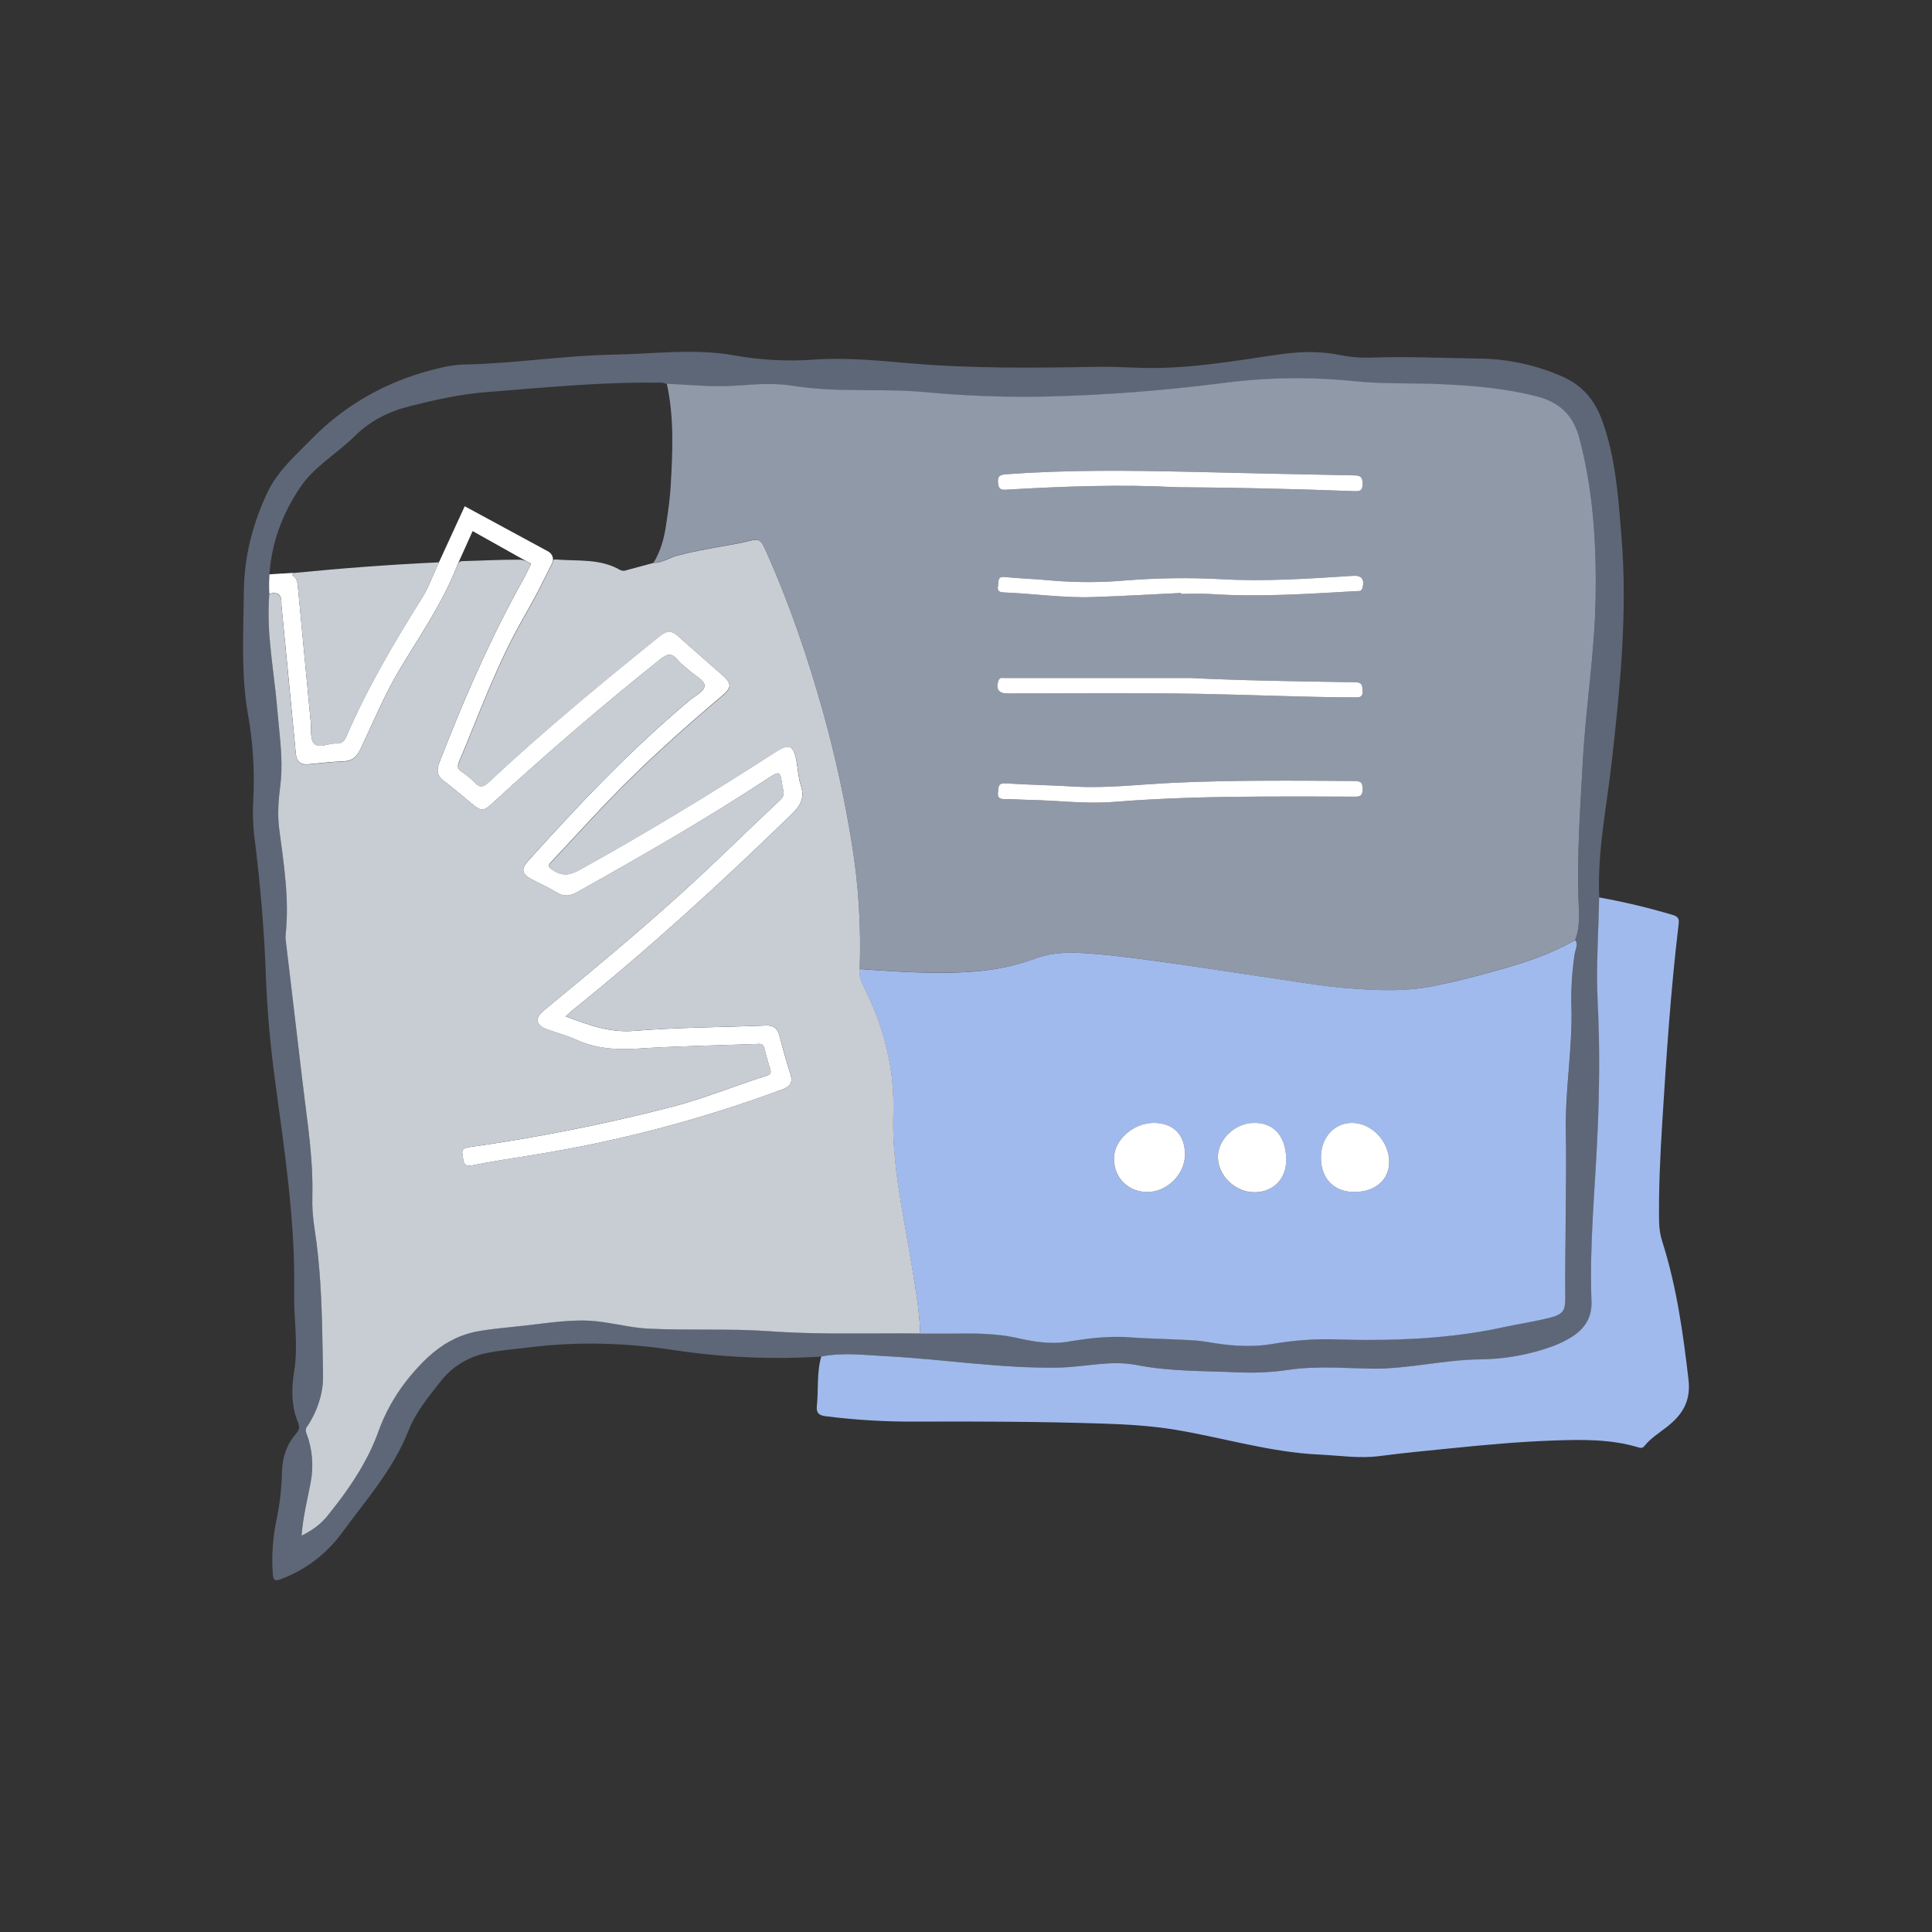 <svg width="280" height="280" viewBox="0 0 280 280" fill="none" xmlns="http://www.w3.org/2000/svg">
<rect x="0" y="0" width="280" height="280" fill="#333333" stroke="none"/>
<path d="M235 77.822C234.536 72.1 234.173 66.381 232.182 60.905C231.119 57.983 229.33 55.857 226.479 54.597C222.685 52.915 218.59 52.021 214.441 51.968C209.256 51.896 204.071 51.644 198.886 51.823C197.287 51.886 195.686 51.758 194.118 51.442C191.064 50.807 188.03 50.978 184.976 51.427C178.404 52.394 171.84 53.534 165.156 53.304C163.043 53.231 160.933 53.127 158.812 53.166C149.875 53.33 140.944 53.425 132.012 52.663C127.377 52.267 122.705 51.792 118.041 52.114C114.165 52.4 110.269 52.198 106.444 51.512C100.652 50.457 94.811 51.297 88.993 51.395C81.734 51.52 74.547 52.692 67.288 52.829C66.295 52.856 65.307 52.979 64.338 53.197C56.866 54.831 50.382 58.256 45.008 63.767C42.69 66.145 40.198 68.31 38.733 71.423C36.589 75.989 35.381 80.739 35.34 85.773C35.29 91.736 34.894 97.725 35.954 103.616C36.658 107.61 36.913 111.672 36.714 115.723C36.6 117.492 36.641 119.268 36.833 121.03C37.696 127.758 38.28 134.512 38.526 141.286C38.71 146.432 39.182 151.524 39.864 156.616C41.227 166.795 42.817 176.952 42.63 187.276C42.56 191.113 43.263 194.958 42.63 198.787C42.21 201.354 42.223 203.856 43.239 206.285C43.499 206.91 43.276 207.356 42.884 207.807C41.492 209.412 40.896 211.322 40.862 213.41C40.813 215.698 40.553 217.977 40.084 220.218C39.536 222.798 39.35 225.442 39.532 228.073C39.605 229.035 39.815 229.201 40.758 228.838C44.292 227.516 47.358 225.182 49.573 222.128C53.063 217.376 56.998 212.951 59.197 207.351C60.234 204.685 62.09 202.458 63.845 200.216C65.474 198.114 67.8 196.664 70.404 196.127C72.517 195.663 74.674 195.528 76.813 195.261C83.764 194.393 90.72 194.618 97.606 195.655C104.689 196.733 111.867 197.053 119.018 196.609C119.49 196.516 119.965 196.444 120.436 196.394C120.753 196.361 121.066 196.332 121.383 196.317C121.542 196.306 121.7 196.298 121.857 196.293C122.376 196.272 122.894 196.272 123.413 196.293H123.633C123.765 196.293 123.892 196.293 124.025 196.293L124.416 196.309L125.007 196.337C125.209 196.337 125.406 196.358 125.609 196.374L127.058 196.467C127.512 196.498 127.968 196.527 128.422 196.55C136.78 196.983 145.076 198.365 153.474 198.199C153.819 198.199 154.166 198.175 154.511 198.155C154.856 198.134 155.203 198.108 155.548 198.077L156.326 198.002L156.6 197.973L157.638 197.862L158.156 197.805C158.415 197.779 158.675 197.75 158.934 197.727L159.535 197.672L159.87 197.647C160.165 197.623 160.461 197.605 160.754 197.592C161.099 197.577 161.443 197.566 161.791 197.566C162.035 197.566 162.281 197.566 162.525 197.582C162.646 197.582 162.768 197.582 162.89 197.6C163.012 197.618 163.134 197.615 163.256 197.626L163.624 197.662C163.987 197.701 164.352 197.755 164.715 197.828C165.477 197.978 166.242 198.103 167.005 198.207C167.463 198.269 167.921 198.323 168.381 198.37L169.299 198.458L169.76 198.494L170.45 198.546L171.137 198.588C172.363 198.66 173.592 198.702 174.819 198.738L176.315 198.782L177.582 198.821L178.181 198.842C178.596 198.842 179.008 198.873 179.423 198.891C180.099 198.922 180.774 198.935 181.448 198.93C181.629 198.93 181.813 198.93 181.995 198.93C182.405 198.93 182.814 198.914 183.224 198.883L183.46 198.87L183.913 198.842L184.173 198.821C185.037 198.754 185.906 198.656 186.781 198.528C186.999 198.497 187.216 198.466 187.432 198.442C187.867 198.388 188.3 198.347 188.728 198.313L189.384 198.269C189.816 198.243 190.248 198.225 190.68 198.214H191.269H191.541C191.979 198.214 192.42 198.214 192.863 198.214C193.658 198.226 194.454 198.246 195.251 198.274L196.371 198.308L197.652 198.344H198.295H198.935C200.556 198.351 202.177 198.265 203.788 198.085L204.932 197.955C205.629 197.872 206.326 197.781 207.021 197.696L207.669 197.613C208.176 197.545 208.681 197.482 209.186 197.424C209.482 197.387 209.775 197.354 210.07 197.322H210.176L210.604 197.278C210.92 197.245 211.237 197.216 211.553 197.188C211.869 197.159 212.186 197.136 212.502 197.118C213.135 197.076 213.77 197.048 214.405 197.04C214.827 197.04 215.247 197.027 215.665 197.001H215.924C216.515 196.97 217.103 196.922 217.687 196.858L218.009 196.822C218.162 196.807 218.315 196.788 218.467 196.768C218.68 196.739 218.89 196.711 219.103 196.677C219.263 196.654 219.422 196.628 219.582 196.599L219.826 196.558C219.976 196.532 220.124 196.506 220.272 196.475C220.42 196.444 220.586 196.415 220.744 196.381C221.153 196.296 221.558 196.202 221.965 196.101C222.1 196.07 222.237 196.034 222.372 195.998C223.236 195.768 224.092 195.496 224.939 195.184L225.032 195.15C225.203 195.088 225.372 195.023 225.537 194.953L225.797 194.849C226.015 194.756 226.227 194.66 226.44 194.556C226.924 194.324 227.395 194.064 227.85 193.778L228.06 193.641L228.26 193.501C228.325 193.454 228.389 193.408 228.452 193.358C228.566 193.273 228.675 193.182 228.781 193.099C228.887 193.016 228.965 192.933 229.053 192.84C229.367 192.539 229.644 192.2 229.875 191.831L229.968 191.676C230.01 191.606 230.049 191.536 230.085 191.463C230.121 191.391 230.176 191.279 230.217 191.186C230.259 191.092 230.287 191.025 230.318 190.942C230.398 190.733 230.463 190.518 230.513 190.299C230.513 190.263 230.531 190.224 230.539 190.185C230.549 190.147 230.557 190.108 230.562 190.068C230.562 189.998 230.588 189.928 230.598 189.858C230.609 189.788 230.619 189.716 230.627 189.643C230.635 189.571 230.627 189.519 230.645 189.457C230.663 189.394 230.645 189.288 230.66 189.197C230.676 189.107 230.66 189.101 230.66 189.055C230.66 188.912 230.66 188.764 230.66 188.614C230.344 180.53 231.179 172.483 231.529 164.42C231.682 160.948 231.788 157.474 231.788 153.998C231.788 153.46 231.788 152.923 231.788 152.388C231.788 151.852 231.781 151.312 231.768 150.77C231.768 150.321 231.749 149.873 231.739 149.422C231.739 149.199 231.739 148.976 231.721 148.753C231.703 148.53 231.721 148.307 231.7 148.084C231.7 147.991 231.7 147.9 231.7 147.806C231.672 146.998 231.633 146.191 231.596 145.382C231.563 144.747 231.542 144.112 231.529 143.474C231.516 142.836 231.508 142.178 231.508 141.54C231.508 141.143 231.508 140.762 231.508 140.353C231.508 140.117 231.508 139.876 231.508 139.637V139.165C231.527 138.336 231.55 137.503 231.576 136.669C231.576 136.472 231.589 136.275 231.594 136.078C231.615 135.486 231.635 134.898 231.653 134.307C231.672 133.716 231.692 133.145 231.71 132.565C231.729 131.984 231.744 131.403 231.757 130.822L231.773 130.107C231.472 123.459 232.854 116.96 233.587 110.403C234.814 99.556 235.885 88.734 235 77.822ZM231.259 86.448C231.15 94.451 229.836 102.35 229.4 110.323C229.04 116.916 228.56 123.506 228.76 130.122C228.822 132.163 229.076 134.271 228.283 136.249C228.323 136.304 228.359 136.363 228.389 136.425C228.404 136.454 228.417 136.483 228.428 136.513C228.441 136.542 228.451 136.571 228.459 136.601C228.47 136.631 228.477 136.661 228.483 136.692C228.491 136.721 228.496 136.75 228.498 136.78C228.52 136.953 228.512 137.128 228.475 137.299C228.452 137.413 228.42 137.527 228.387 137.641C228.371 137.698 228.353 137.755 228.337 137.809C228.322 137.864 228.301 137.936 228.286 138.001C228.273 138.045 228.262 138.089 228.255 138.133C228.252 138.144 228.252 138.154 228.255 138.165C228.242 138.215 228.233 138.266 228.226 138.318C227.859 140.754 227.702 143.217 227.759 145.681C227.964 151.698 226.862 157.658 226.958 163.658C227.088 171.739 226.826 179.815 226.878 187.893C226.878 188.057 226.878 188.209 226.878 188.355C226.878 188.5 226.878 188.567 226.865 188.666V188.793L226.849 188.935L226.834 189.057C226.82 189.167 226.799 189.276 226.772 189.384C226.772 189.436 226.743 189.485 226.728 189.534C226.687 189.669 226.627 189.797 226.551 189.915L226.494 189.998C226.483 190.019 226.469 190.037 226.453 190.053L226.414 190.099C226.385 190.131 226.357 190.162 226.326 190.19C226.296 190.221 226.264 190.249 226.23 190.276C226.196 190.304 226.16 190.33 226.123 190.356C226.094 190.38 226.063 190.401 226.03 190.418L225.942 190.47C225.763 190.574 225.575 190.661 225.379 190.729L225.273 190.766C225.128 190.814 224.97 190.861 224.799 190.906L224.734 190.924L224.666 190.939L224.055 191.09C223.697 191.175 223.339 191.253 222.979 191.328C222.439 191.439 221.898 191.545 221.356 191.647L219.728 191.953C219.178 192.057 218.628 192.166 218.081 192.285L217.876 192.329L217.456 192.417C217.161 192.482 216.865 192.542 216.57 192.599C216.067 192.697 215.561 192.791 215.058 192.879L213.923 193.068C213.548 193.127 213.169 193.184 212.787 193.239L212.027 193.345L210.975 193.48L210.812 193.498C210.153 193.576 209.492 193.649 208.833 193.711C208.478 193.745 208.123 193.778 207.768 193.807L206.85 193.879L206.163 193.929L205.326 193.981H205.134C204.792 194.001 204.447 194.017 204.097 194.035C203.179 194.079 202.261 194.108 201.343 194.128C200.885 194.128 200.426 194.147 199.964 194.152C198.728 194.162 197.491 194.162 196.252 194.152C195.453 194.152 194.657 194.121 193.859 194.095C193.366 194.079 192.871 194.071 192.381 194.071H191.572C191.313 194.071 191.035 194.071 190.766 194.092L190.141 194.118L189.897 194.131C189.513 194.149 189.119 194.175 188.746 194.206C188.487 194.227 188.228 194.248 187.968 194.274C187.621 194.307 187.273 194.344 186.931 194.385C186.765 194.406 186.599 194.424 186.436 194.447C186.013 194.502 185.591 194.561 185.168 194.629C184.93 194.665 184.694 194.704 184.455 194.745C183.281 194.944 182.092 195.041 180.901 195.036H180.445C180.133 195.036 179.822 195.02 179.511 195.002C179.356 195.002 179.2 194.987 179.042 194.974C178.796 194.955 178.549 194.937 178.303 194.914L177.562 194.836L176.823 194.743L176.449 194.691L175.708 194.577C175.462 194.538 175.213 194.497 174.966 194.452C174.418 194.357 173.865 194.291 173.31 194.253C173.03 194.229 172.752 194.214 172.472 194.198L171.637 194.154C169.776 194.058 167.909 194.012 166.048 193.924L165.509 193.898C165.218 193.898 164.925 193.867 164.635 193.848C164.303 193.828 163.969 193.804 163.637 193.778C163.305 193.752 163.009 193.737 162.698 193.727C162.255 193.708 161.812 193.706 161.371 193.727H161.337C161.047 193.727 160.754 193.742 160.461 193.755C160.168 193.768 159.888 193.786 159.603 193.807H159.582C159.305 193.828 159.025 193.851 158.747 193.879L158.268 193.929C158.047 193.952 157.829 193.978 157.609 194.007L156.956 194.092C156.665 194.131 156.372 194.175 156.082 194.219L155.32 194.336L154.775 194.427C152.268 194.844 149.849 194.427 147.423 193.882L147.023 193.799C146.902 193.771 146.78 193.747 146.655 193.727C146.531 193.706 146.396 193.68 146.285 193.659L145.973 193.607C145.763 193.574 145.556 193.542 145.349 193.517L145.045 193.478C145.026 193.476 145.007 193.476 144.988 193.478L144.537 193.408L144.376 193.389L144.068 193.364L143.845 193.343L143.396 193.309C142.95 193.275 142.502 193.255 142.053 193.239L141.198 193.216C140.633 193.216 140.07 193.216 139.505 193.216H138.805L137.449 193.234C136.088 193.234 134.727 193.234 133.368 193.234C131.17 193.211 128.961 193.218 126.77 193.234H123.597H121.956H120.719C118.422 193.216 116.13 193.167 113.841 193.05C113.345 193.024 112.851 192.995 112.36 192.964L111.619 192.912C105.742 192.492 99.885 192.822 94.028 192.539C93.72 192.524 93.414 192.503 93.108 192.474C92.802 192.446 92.496 192.409 92.19 192.368C91.884 192.327 91.583 192.282 91.28 192.236C90.067 192.041 88.859 191.8 87.65 191.621C87.347 191.575 87.044 191.533 86.738 191.497C83.043 191.064 79.419 191.741 75.776 192.127L74.166 192.293C72.556 192.456 70.944 192.627 69.352 192.902C68.519 193.046 67.702 193.269 66.912 193.568C66.653 193.664 66.394 193.771 66.158 193.882L65.792 194.053C65.313 194.287 64.846 194.547 64.395 194.831C63.273 195.563 62.235 196.416 61.299 197.374C60.428 198.262 59.611 199.202 58.852 200.187C57.125 202.405 55.764 204.883 54.818 207.529C54.666 207.955 54.503 208.374 54.33 208.787C54.216 209.064 54.097 209.337 53.975 209.609C53.853 209.881 53.729 210.148 53.599 210.415C53.535 210.55 53.47 210.674 53.402 210.814C53.27 211.074 53.143 211.333 52.995 211.592C52.847 211.851 52.713 212.111 52.568 212.37C52.422 212.629 52.275 212.888 52.122 213.148C51.817 213.654 51.504 214.154 51.18 214.649C50.856 215.144 50.522 215.631 50.18 216.116C49.324 217.324 48.419 218.499 47.483 219.66C47.243 219.96 46.983 220.244 46.706 220.511C46.568 220.645 46.426 220.77 46.278 220.902C46.058 221.092 45.828 221.274 45.586 221.447C44.991 221.87 44.363 222.243 43.706 222.561C43.916 219.769 44.562 217.311 45.028 214.825C45.484 212.438 45.268 209.972 44.403 207.701C44.327 207.536 44.301 207.353 44.326 207.174C44.352 206.994 44.429 206.826 44.549 206.689C45.523 205.232 46.212 203.603 46.579 201.888C46.617 201.694 46.654 201.499 46.682 201.302C46.726 201.017 46.76 200.724 46.783 200.428C46.785 200.413 46.785 200.397 46.783 200.382C46.799 200.19 46.807 199.995 46.815 199.801V199.785C46.815 199.613 46.815 199.44 46.815 199.267C46.794 198.087 46.778 196.91 46.76 195.733C46.75 195.142 46.739 194.551 46.726 193.96C46.623 188.653 46.41 183.351 45.591 178.083C45.49 177.435 45.409 176.786 45.352 176.12C45.352 176.029 45.337 175.939 45.332 175.861C45.319 175.718 45.308 175.573 45.303 175.431C45.264 174.811 45.251 174.191 45.269 173.577C45.3 172.361 45.285 171.15 45.236 169.947C45.236 169.688 45.212 169.429 45.197 169.169C45.176 168.809 45.153 168.451 45.127 168.091C45.127 168.003 45.127 167.917 45.109 167.832C45.07 167.331 45.028 166.828 44.982 166.328C44.95 166.012 44.922 165.698 44.888 165.382C44.888 165.317 44.888 165.249 44.867 165.185C44.805 164.586 44.738 163.989 44.668 163.391C44.668 163.315 44.65 163.243 44.639 163.168C44.505 162.027 44.357 160.884 44.212 159.743C44.066 158.602 43.921 157.461 43.786 156.318C43.398 152.973 43.003 149.632 42.604 146.292C42.333 144.021 42.062 141.751 41.793 139.482C41.663 138.41 41.535 137.338 41.409 136.267C41.409 136.225 41.409 136.181 41.396 136.137C41.375 135.922 41.375 135.706 41.396 135.492C41.956 130.325 41.137 125.243 40.47 120.154C40.196 118.08 40.351 116.006 40.616 113.952C40.984 111.072 40.717 108.23 40.434 105.384C40.385 104.878 40.333 104.375 40.286 103.867C40.255 103.53 40.224 103.193 40.196 102.856C40.074 101.389 39.903 99.924 39.726 98.449C39.693 98.156 39.656 97.863 39.62 97.567C39.55 96.981 39.477 96.395 39.413 95.809C39.379 95.514 39.345 95.221 39.314 94.928C39.249 94.342 39.192 93.756 39.138 93.168C38.901 90.814 38.863 88.445 39.024 86.085C38.977 85.146 38.985 84.206 39.047 83.269C39.343 78.729 40.896 74.54 43.455 70.703C45.508 67.623 48.834 65.753 51.434 63.184C53.641 60.998 56.316 59.648 59.28 58.898C62.995 57.96 66.718 57.115 70.573 56.824C78.662 56.192 86.735 55.378 94.863 55.461C95.459 55.461 96.074 55.38 96.644 55.66C97.119 55.681 97.596 55.704 98.07 55.73H98.124L99.068 55.785L100.038 55.842L101.007 55.896C103.085 56.039 105.17 56.039 107.248 55.896C109.84 55.676 112.433 55.541 115.002 55.959C121.31 56.995 127.693 56.275 133.993 56.861C140.011 57.43 146.057 57.641 152.1 57.493C156.212 57.381 160.316 57.17 164.412 56.861C168.745 56.531 173.066 56.087 177.375 55.531C183.673 54.715 190.044 54.633 196.36 55.287C200.428 55.704 204.556 55.526 208.655 55.702C213.355 55.904 218.027 56.29 222.623 57.457C225.994 58.318 228.006 60.148 228.923 63.646C230.904 71.125 231.371 78.732 231.259 86.448Z" fill="#5E6777"/>
<path d="M114.753 117.979C104.562 127.895 94.075 137.48 82.989 146.396C82.659 146.655 82.359 146.959 81.978 147.303C85.257 148.522 88.311 149.699 91.905 149.403C98.228 148.885 104.593 148.885 110.937 148.626C112.083 148.579 112.687 148.973 112.97 150.109C113.436 151.988 113.986 153.852 114.567 155.701C114.932 156.867 114.512 157.469 113.421 157.871C101.658 162.25 89.489 165.448 77.093 167.419C74.195 167.87 71.294 168.327 68.418 168.9C67.317 169.117 67.182 168.581 67.096 167.79C67.018 167.1 66.663 166.447 67.905 166.268C77.86 164.868 87.727 162.907 97.461 160.393C102.127 159.17 106.607 157.316 111.201 155.864C111.668 155.719 111.777 155.462 111.634 154.996C111.318 153.959 111.022 152.921 110.766 151.884C110.582 151.143 110.035 151.296 109.537 151.311C103.833 151.516 98.129 151.612 92.441 151.975C89.33 152.175 86.364 151.991 83.489 150.679C82.159 150.072 80.725 149.707 79.341 149.206C77.625 148.584 77.448 147.565 78.867 146.399C85.566 140.876 92.255 135.346 98.695 129.513C103.595 125.072 108.287 120.421 113.11 115.897C113.854 115.202 113.48 114.556 113.384 113.893C113.068 111.702 113.027 111.679 111.222 112.856C102.285 118.741 93.004 124.056 83.668 129.287C82.61 129.879 81.737 129.995 80.674 129.339C79.504 128.616 78.229 128.064 77.013 127.413C75.618 126.669 75.483 125.951 76.528 124.787C83.896 116.589 91.474 108.599 99.942 101.503C100.753 100.823 102.14 100.206 102.104 99.317C102.073 98.588 100.725 97.912 99.955 97.22C99.379 96.701 98.697 96.263 98.228 95.664C97.282 94.453 96.551 94.855 95.547 95.664C87.269 102.265 79.258 109.179 71.454 116.332C70.021 117.647 69.785 117.629 68.294 116.407C66.998 115.339 65.727 114.222 64.377 113.219C63.376 112.474 63.21 111.702 63.658 110.546C66.948 102.063 70.534 93.72 74.869 85.722C75.252 85.008 75.647 84.298 76.043 83.59L76.603 82.457L76.969 81.719L76.238 81.309L68.496 76.969L66.37 81.698C66.32 81.8 66.276 81.906 66.238 82.014C66.134 82.273 66.028 82.548 65.919 82.813C63.822 87.876 60.703 92.366 57.908 97.041C55.691 100.748 54.061 104.751 52.204 108.637C51.67 109.752 50.978 110.284 49.747 110.333C48.064 110.4 46.376 110.592 44.712 110.753C43.615 110.857 42.99 110.455 42.881 109.296C42.206 102.21 41.519 95.118 40.82 88.021C40.794 87.85 40.782 87.676 40.784 87.503C40.857 86.206 40.284 85.722 39.026 86.053C38.979 85.115 38.987 84.175 39.05 83.238L39.856 83.183L40.794 83.121H40.965L42.469 83.028L42.384 83.398C42.985 83.738 43.099 84.311 43.161 84.936C43.778 91.504 44.402 98.072 45.033 104.64C45.134 105.71 44.927 107.103 45.516 107.751C46.231 108.541 47.615 107.673 48.712 107.751C49.49 107.81 49.874 107.46 50.167 106.779C53.182 99.794 57.016 93.261 61.056 86.834C61.976 85.366 62.611 83.723 63.389 81.983L63.467 81.814C63.521 81.695 63.578 81.576 63.635 81.454L67.35 73.37L79.453 79.927C79.673 80.046 79.856 80.226 79.978 80.445C80.101 80.664 80.159 80.913 80.145 81.164C80.133 81.344 80.084 81.521 80.002 81.682L78.911 83.824C78.473 84.736 78.014 85.637 77.531 86.525C76.961 87.591 76.367 88.643 75.768 89.693C71.996 96.317 69.442 103.47 66.505 110.46C66.23 111.113 66.373 111.466 66.907 111.847C67.594 112.296 68.231 112.818 68.807 113.403C69.603 114.287 70.142 114.009 70.881 113.312C78.833 105.866 87.215 98.941 95.708 92.112C96.68 91.334 97.417 91.397 98.301 92.206C100.411 94.121 102.578 95.975 104.712 97.868C106.047 99.053 106.063 99.638 104.712 100.777C99.008 105.612 93.429 110.587 88.244 115.98C85.428 118.904 82.711 121.924 79.919 124.872C79.385 125.437 79.447 125.632 80.09 126.073C81.42 126.977 82.517 126.889 83.945 126.096C93.647 120.714 103.131 114.963 112.438 108.949C114.346 107.717 115.031 108.041 115.438 110.315C115.645 111.505 115.697 112.739 116.07 113.877C116.646 115.669 115.995 116.773 114.753 117.979Z" fill="white"/>
<path d="M228.926 63.609C228.008 60.112 226.007 58.282 222.626 57.421C218.03 56.254 213.358 55.865 208.657 55.666C204.558 55.489 200.431 55.666 196.363 55.251C190.047 54.596 183.675 54.678 177.378 55.494C173.057 56.051 168.736 56.494 164.415 56.824C160.317 57.137 156.212 57.348 152.102 57.457C146.06 57.605 140.013 57.394 133.996 56.824C127.696 56.239 121.313 56.946 115.005 55.922C112.443 55.505 109.843 55.64 107.25 55.86C105.173 56.003 103.088 56.003 101.01 55.86L100.04 55.806L99.071 55.748L98.127 55.694H98.073C97.598 55.668 97.121 55.642 96.644 55.621C97.717 60.529 97.484 65.489 97.201 70.443C97.095 72.331 96.81 74.216 96.533 76.09C96.25 78.011 95.755 79.88 94.718 81.555C94.803 81.555 94.889 81.555 94.977 81.555C95.065 81.555 95.122 81.542 95.192 81.532L95.407 81.496L95.615 81.446C95.752 81.41 95.89 81.368 96.024 81.319L96.424 81.166L96.82 80.998L97.217 80.829L97.367 80.767L97.518 80.71C97.567 80.689 97.616 80.674 97.668 80.656L97.821 80.604C97.888 80.58 97.959 80.56 98.028 80.541C98.394 80.44 98.762 80.347 99.133 80.256C99.392 80.192 99.667 80.129 99.937 80.07C100.782 79.878 101.632 79.712 102.485 79.551L103.608 79.346L104.45 79.196C105.293 79.046 106.138 78.895 106.978 78.734L107.546 78.618L108.109 78.486L108.233 78.457L108.352 78.428L108.578 78.377L108.783 78.33L108.972 78.291L109.125 78.263H109.148L109.229 78.25L109.324 78.237H109.415C109.559 78.219 109.704 78.226 109.846 78.257C109.87 78.262 109.893 78.269 109.916 78.278L109.991 78.307L110.035 78.327L110.105 78.369C110.166 78.411 110.223 78.459 110.273 78.514L110.351 78.607C110.38 78.643 110.407 78.68 110.432 78.719L110.496 78.82C110.543 78.9 110.592 78.989 110.644 79.079L110.73 79.253L110.82 79.447C110.893 79.603 110.971 79.774 111.056 79.966C114.481 87.601 117.146 95.506 119.394 103.558C121.093 109.725 122.452 115.98 123.465 122.295C124.436 128.286 124.814 134.358 124.592 140.423L126.718 140.57L127.716 140.638L129.041 140.721L129.744 140.762L130.54 140.806C130.822 140.822 131.102 140.837 131.385 140.848L131.958 140.874L132.953 140.913C133.493 140.933 134.03 140.949 134.566 140.959H134.996C135.315 140.959 135.634 140.959 135.953 140.959C136.809 140.959 137.664 140.951 138.52 140.936C139.017 140.936 139.513 140.902 140.008 140.876C140.503 140.85 140.993 140.811 141.486 140.767C141.978 140.723 142.466 140.669 142.956 140.607C145.399 140.309 147.8 139.731 150.111 138.885C150.243 138.836 150.37 138.789 150.505 138.745C150.754 138.662 151.003 138.59 151.252 138.527C151.542 138.45 151.833 138.385 152.123 138.33C152.382 138.284 152.623 138.242 152.875 138.211C153.945 138.079 155.023 138.035 156.1 138.079C156.945 138.105 157.791 138.167 158.636 138.234C160.368 138.372 162.092 138.566 163.821 138.781L165.542 139.004L166.528 139.134L167.762 139.303L168.996 139.476L171.306 139.811L171.622 139.857L176.234 140.544L176.395 140.568L176.745 140.62C178.845 140.933 180.945 141.26 183.048 141.574C183.943 141.708 184.839 141.84 185.736 141.968C186.947 142.141 188.155 142.331 189.366 142.512L190.846 142.727L191.007 142.748L192.008 142.883C192.63 142.962 193.253 143.034 193.877 143.098C194.242 143.134 194.611 143.168 194.979 143.197C199.495 143.56 203.967 143.796 208.525 142.761L209.222 142.593L209.93 142.429C210.945 142.194 211.955 141.95 212.961 141.698L213.715 141.506C214.397 141.333 215.077 141.156 215.753 140.97C216.51 140.767 217.266 140.555 218.019 140.332C218.333 140.241 218.649 140.148 218.963 140.052L219.054 140.023L219.938 139.748L220.482 139.577L221.027 139.401C221.498 139.246 221.968 139.084 222.434 138.916L223.36 138.566C224.127 138.266 224.885 137.942 225.634 137.597C226.083 137.389 226.528 137.172 226.969 136.946C227.189 136.834 227.41 136.718 227.627 136.601L228.281 136.241C229.074 134.25 228.82 132.155 228.758 130.114C228.558 123.498 229.038 116.908 229.398 110.315C229.834 102.343 231.148 94.443 231.257 86.44C231.371 78.732 230.904 71.125 228.926 63.609ZM145.808 68.737C154.643 68.079 163.486 68.177 172.33 68.377C180.312 68.556 188.292 68.753 196.275 68.895C197.265 68.914 197.478 69.214 197.481 70.161C197.481 71.198 197.001 71.213 196.215 71.185C187.808 70.863 179.395 70.666 170.476 70.609C162.602 70.187 154.239 70.474 145.878 70.97C145.144 71.014 144.726 70.97 144.641 70.023C144.548 68.999 144.89 68.805 145.808 68.737ZM196.363 115.458C192.044 115.422 187.727 115.44 183.4 115.44C176.063 115.471 168.726 115.63 161.405 116.218C157.347 116.545 153.295 116.003 149.238 115.928C148.029 115.904 146.821 115.788 145.608 115.811C144.796 115.824 144.54 115.552 144.641 114.753C144.729 114.043 144.641 113.457 145.748 113.53C149.022 113.75 152.307 113.789 155.582 113.991C160.432 114.276 165.242 113.67 170.069 113.447C178.829 113.045 187.595 113.128 196.361 113.187C197.33 113.187 197.452 113.548 197.46 114.385C197.468 115.223 197.195 115.466 196.363 115.458ZM196.288 101.067C188.899 101.049 181.51 100.694 174.134 100.561C164.762 100.39 155.385 100.507 146.01 100.499C144.734 100.499 144.314 99.893 144.682 98.684C144.853 98.127 145.263 98.262 145.621 98.262C154.132 98.262 162.644 98.262 172.584 98.262C179.584 98.622 187.999 98.749 196.42 98.876C197.457 98.894 197.426 99.346 197.478 100.113C197.538 101.111 196.991 101.07 196.288 101.067ZM197.468 85.198C197.325 85.755 196.905 85.649 196.547 85.67C189.519 86.072 182.493 86.551 175.444 86.09C174.025 85.996 172.592 86.074 171.168 86.074C171.168 86.03 171.168 85.983 171.168 85.937C166.942 86.139 162.714 86.385 158.485 86.53C154.117 86.681 149.782 86.03 145.426 85.856C144.739 85.83 144.493 85.532 144.649 84.879C144.786 84.332 144.462 83.523 145.595 83.629C147.915 83.85 150.262 83.922 152.572 84.148C156.059 84.435 159.564 84.429 163.051 84.13C167.659 83.762 172.286 83.696 176.903 83.933C183.304 84.306 189.679 83.868 196.06 83.453C197.346 83.362 197.787 83.951 197.468 85.198Z" fill="#9099A8"/>
<path d="M197.48 70.158C197.48 71.195 197.001 71.211 196.215 71.182C187.807 70.861 179.394 70.664 170.476 70.607C162.602 70.184 154.239 70.472 145.878 70.967C145.144 71.011 144.727 70.967 144.641 70.021C144.548 68.999 144.9 68.805 145.808 68.738C154.643 68.079 163.486 68.178 172.33 68.377C180.312 68.556 188.292 68.753 196.275 68.896C197.265 68.911 197.478 69.222 197.48 70.158Z" fill="white"/>
<path d="M197.467 85.198C197.324 85.755 196.904 85.649 196.546 85.67C189.518 86.072 182.492 86.551 175.443 86.09C174.025 85.996 172.591 86.074 171.168 86.074C171.168 86.03 171.168 85.984 171.168 85.937C166.942 86.139 162.713 86.385 158.485 86.531C154.116 86.681 149.782 86.03 145.426 85.856C144.739 85.831 144.493 85.532 144.648 84.879C144.786 84.332 144.462 83.523 145.595 83.629C147.915 83.85 150.261 83.922 152.571 84.148C156.059 84.435 159.564 84.429 163.05 84.13C167.659 83.762 172.286 83.696 176.903 83.933C183.304 84.306 189.679 83.868 196.059 83.453C197.345 83.362 197.786 83.951 197.467 85.198Z" fill="white"/>
<path d="M196.288 101.067C188.899 101.049 181.51 100.694 174.134 100.562C164.762 100.39 155.384 100.507 146.009 100.499C144.734 100.499 144.314 99.893 144.682 98.685C144.853 98.127 145.263 98.262 145.62 98.262C154.132 98.262 162.643 98.262 172.583 98.262C179.583 98.622 187.999 98.749 196.42 98.876C197.457 98.895 197.426 99.346 197.478 100.113C197.537 101.111 196.99 101.07 196.288 101.067Z" fill="white"/>
<path d="M197.473 114.383C197.473 115.256 197.195 115.466 196.363 115.459C192.044 115.422 187.727 115.44 183.4 115.44C176.063 115.472 168.726 115.63 161.404 116.218C157.347 116.545 153.295 116.003 149.237 115.928C148.029 115.905 146.821 115.788 145.608 115.811C144.796 115.824 144.539 115.552 144.641 114.753C144.729 114.043 144.641 113.457 145.748 113.53C149.022 113.75 152.307 113.789 155.581 113.991C160.432 114.276 165.241 113.67 170.069 113.447C178.829 113.045 187.595 113.128 196.36 113.188C197.343 113.19 197.465 113.556 197.473 114.383Z" fill="white"/>
<path d="M45.588 221.446C44.995 221.872 44.366 222.246 43.709 222.564C44.365 222.244 44.994 221.871 45.588 221.446Z" fill="#2D01F6"/>
<path d="M66.889 193.576C66.629 193.674 66.37 193.778 66.134 193.89C66.391 193.778 66.642 193.667 66.889 193.576Z" fill="#2D01F6"/>
<path d="M87.63 191.629C87.326 191.585 87.023 191.543 86.717 191.507C83.022 191.072 79.398 191.751 75.755 192.137L74.145 192.3L75.755 192.134C79.385 191.748 83.015 191.072 86.717 191.504C87.031 191.541 87.334 191.593 87.63 191.629Z" fill="#2D01F6"/>
<path d="M112.355 192.972L111.614 192.923C105.736 192.503 99.882 192.832 94.023 192.55C93.714 192.534 93.409 192.511 93.103 192.482C93.409 192.511 93.714 192.532 94.023 192.547C99.88 192.829 105.736 192.501 111.614 192.92L112.355 192.972Z" fill="#2D01F6"/>
<path d="M119.021 196.604C122.156 195.977 125.298 196.389 128.435 196.55C136.793 196.983 145.09 198.364 153.487 198.198C157.233 198.121 161.006 197.094 164.716 197.828C169.595 198.792 174.513 198.665 179.423 198.891C181.883 199.005 184.348 198.882 186.784 198.523C190.828 197.931 194.891 198.31 198.946 198.351C204.146 198.403 209.228 197.081 214.416 197.014C218.003 196.997 221.562 196.365 224.936 195.147C225.951 194.782 226.924 194.308 227.837 193.734C229.722 192.531 230.741 190.911 230.65 188.57C230.334 180.486 231.169 172.438 231.519 164.376C231.799 158.042 231.877 151.695 231.558 145.338C231.299 140.264 231.667 135.157 231.757 130.063C235.363 130.709 238.929 131.558 242.439 132.606C243.201 132.837 243.372 133.166 243.287 133.884C242.141 143.394 241.511 152.945 240.917 162.504C240.614 167.373 240.375 172.241 240.448 177.123C240.468 178.115 240.635 179.099 240.943 180.043C242.999 186.524 243.924 193.21 244.71 199.948C245.083 203.161 243.738 205.134 241.474 206.878C240.383 207.724 239.206 208.47 238.324 209.557C238.065 209.883 237.821 209.878 237.435 209.761C233.406 208.546 229.276 208.626 225.126 208.771C220.119 208.945 215.141 209.406 210.164 209.912C206.775 210.257 203.382 210.563 200.006 211.016C197.056 211.416 194.149 210.941 191.227 210.809C184.121 210.487 177.321 208.374 170.354 207.213C166.899 206.64 163.411 206.435 159.922 206.318C150.814 206.026 141.701 205.989 132.591 206.031C128.274 206.05 123.96 205.791 119.677 205.253C118.713 205.131 118.287 204.807 118.381 203.796C118.64 201.406 118.342 198.963 119.021 196.604Z" fill="#A1BAED"/>
<path d="M228.506 136.782C228.503 136.753 228.498 136.723 228.49 136.694C228.485 136.663 228.477 136.633 228.467 136.604C228.459 136.573 228.448 136.544 228.436 136.515C228.425 136.485 228.412 136.456 228.397 136.427C228.366 136.366 228.331 136.307 228.291 136.251C228.073 136.374 227.855 136.493 227.637 136.609C227.42 136.725 227.199 136.842 226.979 136.954C226.538 137.18 226.093 137.397 225.644 137.604C224.897 137.95 224.139 138.273 223.37 138.574L222.444 138.924C221.978 139.095 221.511 139.256 221.039 139.411C220.858 139.471 220.676 139.531 220.492 139.585C220.017 139.741 219.541 139.889 219.064 140.031L218.973 140.059C218.659 140.155 218.343 140.249 218.029 140.339C217.274 140.562 216.519 140.775 215.763 140.977C215.087 141.164 214.407 141.34 213.726 141.514C213.466 141.581 213.223 141.646 212.971 141.706C211.965 141.96 210.955 142.204 209.94 142.437L209.222 142.592L208.515 142.756C203.959 143.793 199.487 143.554 194.971 143.191C194.603 143.162 194.235 143.128 193.866 143.09C193.241 143.028 192.618 142.956 191.997 142.875C191.663 142.834 191.328 142.787 190.996 142.74L190.836 142.719L189.355 142.504C188.142 142.323 186.934 142.134 185.726 141.96C184.829 141.832 183.932 141.701 183.037 141.566C180.935 141.252 178.835 140.925 176.735 140.612L176.385 140.56L176.224 140.536L171.63 139.857L171.314 139.811L168.993 139.481L167.759 139.308L166.525 139.142L165.54 139.009L163.818 138.786C162.094 138.571 160.37 138.379 158.633 138.242C157.788 138.175 156.94 138.112 156.098 138.084C155.021 138.04 153.942 138.084 152.872 138.216C152.613 138.247 152.369 138.289 152.121 138.335C151.83 138.39 151.54 138.455 151.25 138.532C151.001 138.595 150.752 138.667 150.503 138.75C150.371 138.794 150.244 138.841 150.109 138.89C147.794 139.741 145.388 140.322 142.94 140.622C142.45 140.684 141.963 140.739 141.47 140.783C140.978 140.827 140.485 140.866 139.992 140.892C139.5 140.918 139.002 140.941 138.504 140.954C137.646 140.977 136.793 140.985 135.938 140.975C135.619 140.975 135.3 140.975 134.981 140.975H134.551C134.013 140.964 133.476 140.949 132.938 140.928L131.943 140.889C131.751 140.889 131.561 140.874 131.37 140.863C131.087 140.863 130.807 140.837 130.524 140.822L129.728 140.778C129.052 140.739 128.378 140.697 127.701 140.653L126.703 140.586L124.577 140.441C124.429 141.478 124.86 142.393 125.306 143.277C128.157 148.981 129.653 155.019 129.454 161.365C129.223 168.591 130.833 175.55 131.989 182.583C132.573 186.133 133.247 189.669 133.368 193.278C134.727 193.278 136.088 193.278 137.449 193.278L138.808 193.262H139.505C140.07 193.262 140.633 193.262 141.198 193.262L142.054 193.286C142.502 193.301 142.951 193.322 143.397 193.356L143.845 193.389L144.068 193.41L144.377 193.436L144.537 193.454L144.968 193.503C144.987 193.502 145.006 193.502 145.025 193.503L145.328 193.542C145.535 193.568 145.743 193.599 145.953 193.633L146.264 193.685C146.388 193.706 146.523 193.726 146.635 193.752C146.746 193.778 146.881 193.796 147.003 193.825L147.402 193.908C149.824 194.447 152.248 194.87 154.755 194.452L155.299 194.361L156.061 194.245C156.352 194.201 156.645 194.157 156.935 194.118L157.588 194.032C157.809 194.004 158.027 193.978 158.247 193.954L158.727 193.905C159.004 193.877 159.284 193.853 159.561 193.833H159.582C159.867 193.812 160.152 193.794 160.44 193.781C160.728 193.768 161.026 193.757 161.317 193.752H161.35C161.791 193.752 162.234 193.752 162.678 193.752C162.989 193.752 163.302 193.783 163.616 193.807C163.93 193.83 164.282 193.853 164.614 193.874C164.905 193.892 165.198 193.91 165.488 193.923L166.027 193.949C167.889 194.037 169.755 194.084 171.617 194.18L172.452 194.224C172.732 194.24 173.009 194.255 173.289 194.278C173.844 194.323 174.399 194.382 174.946 194.478C175.205 194.522 175.441 194.564 175.687 194.603L176.429 194.717L176.802 194.768L177.541 194.862L178.282 194.94C178.542 194.963 178.775 194.981 179.021 194.999C179.179 195.012 179.335 195.02 179.491 195.028C179.802 195.046 180.113 195.056 180.424 195.061H180.88C182.071 195.067 183.26 194.97 184.435 194.771C184.673 194.73 184.909 194.691 185.148 194.654C185.57 194.587 185.993 194.527 186.415 194.473C186.579 194.45 186.745 194.431 186.911 194.411C187.258 194.369 187.605 194.333 187.948 194.299C188.207 194.273 188.466 194.253 188.725 194.232C189.109 194.201 189.503 194.175 189.876 194.157L190.12 194.144L190.745 194.118C191.004 194.118 191.282 194.1 191.551 194.097H192.36C192.85 194.097 193.345 194.097 193.838 194.12C194.636 194.146 195.432 194.164 196.231 194.177C197.47 194.198 198.708 194.198 199.943 194.177C200.405 194.177 200.864 194.177 201.323 194.154C202.24 194.133 203.158 194.105 204.076 194.061C204.418 194.043 204.763 194.027 205.113 194.006H205.305L206.142 193.954L206.829 193.905L207.747 193.833C208.102 193.804 208.457 193.77 208.813 193.737C209.475 193.674 210.134 193.604 210.791 193.524L210.954 193.506L212.007 193.371L212.766 193.265C213.148 193.209 213.527 193.152 213.902 193.094L215.037 192.904C215.54 192.816 216.046 192.723 216.549 192.624C216.844 192.567 217.14 192.508 217.436 192.443L217.856 192.355L218.06 192.313C218.607 192.194 219.157 192.085 219.707 191.979L221.335 191.673C221.877 191.572 222.419 191.468 222.958 191.354C223.318 191.279 223.676 191.201 224.034 191.116C224.239 191.069 224.443 191.02 224.646 190.968L224.713 190.95L224.778 190.931C224.951 190.888 225.109 190.842 225.252 190.791L225.359 190.755C225.554 190.687 225.742 190.6 225.921 190.496L226.009 190.444C226.042 190.426 226.074 190.406 226.103 190.382C226.139 190.356 226.175 190.33 226.209 190.301C226.243 190.275 226.275 190.246 226.305 190.216C226.336 190.187 226.364 190.156 226.393 190.125L226.432 190.078C226.449 190.063 226.463 190.044 226.473 190.024L226.53 189.941C226.607 189.823 226.666 189.695 226.707 189.56C226.722 189.511 226.738 189.461 226.751 189.41C226.778 189.302 226.799 189.193 226.813 189.083L226.829 188.961L226.844 188.818V188.691C226.844 188.593 226.844 188.489 226.857 188.38C226.87 188.271 226.857 188.082 226.857 187.919C226.805 179.84 227.067 171.764 226.937 163.683C226.841 157.684 227.943 151.724 227.739 145.706C227.682 143.243 227.838 140.779 228.205 138.343C228.212 138.292 228.221 138.241 228.234 138.19C228.231 138.18 228.231 138.169 228.234 138.159C228.242 138.114 228.252 138.07 228.265 138.027C228.28 137.962 228.299 137.9 228.317 137.835C228.335 137.77 228.35 137.724 228.366 137.666C228.4 137.552 228.431 137.438 228.454 137.324C228.503 137.148 228.521 136.965 228.506 136.782ZM166.284 172.757C163.432 172.757 161.392 170.683 161.444 167.811C161.488 165.182 164.267 162.734 167.199 162.737C170.066 162.737 171.765 164.482 171.736 167.404C171.708 170.201 169.11 172.757 166.281 172.757H166.284ZM181.928 172.801C179.141 172.884 176.61 170.561 176.501 167.816C176.4 165.309 178.835 162.861 181.559 162.755C184.51 162.636 186.286 164.51 186.402 167.865C186.498 170.688 184.658 172.718 181.925 172.801H181.928ZM196.283 172.752C193.322 172.752 191.429 170.795 191.442 167.735C191.455 164.884 193.371 162.742 195.925 162.737C198.777 162.737 201.333 165.4 201.336 168.402C201.336 170.994 199.298 172.75 196.28 172.752H196.283Z" fill="#A1BAED"/>
<path d="M171.734 167.393C171.708 170.201 169.11 172.757 166.289 172.757C163.468 172.757 161.397 170.683 161.446 167.811C161.493 165.182 164.27 162.734 167.204 162.737C170.074 162.742 171.76 164.482 171.734 167.393Z" fill="white"/>
<path d="M186.408 167.865C186.506 170.688 184.663 172.718 181.933 172.791C179.146 172.874 176.616 170.551 176.507 167.805C176.406 165.296 178.84 162.851 181.565 162.742C184.507 162.636 186.283 164.51 186.408 167.865Z" fill="white"/>
<path d="M201.333 168.401C201.333 170.994 199.298 172.749 196.281 172.752C193.32 172.752 191.428 170.794 191.44 167.735C191.44 164.883 193.367 162.742 195.923 162.737C198.785 162.732 201.331 165.407 201.333 168.401Z" fill="white"/>
<path d="M133.368 193.254C131.17 193.231 128.961 193.239 126.77 193.254H123.597H121.956H120.719C118.422 193.236 116.13 193.187 113.841 193.07C113.345 193.044 112.852 193.016 112.361 192.985L111.619 192.933C105.742 192.513 99.885 192.842 94.028 192.559C93.72 192.544 93.414 192.523 93.108 192.495C92.802 192.466 92.496 192.43 92.19 192.388C91.884 192.347 91.584 192.303 91.28 192.256C90.067 192.062 88.859 191.821 87.651 191.642C87.347 191.595 87.044 191.553 86.738 191.517C83.043 191.084 79.419 191.761 75.776 192.147L74.166 192.313C72.556 192.476 70.944 192.648 69.352 192.922C68.519 193.066 67.703 193.289 66.912 193.589C66.653 193.685 66.394 193.791 66.158 193.902L65.792 194.073C65.313 194.307 64.846 194.567 64.395 194.851C63.273 195.583 62.235 196.436 61.299 197.395C60.429 198.276 59.612 199.208 58.852 200.187C57.125 202.404 55.764 204.883 54.818 207.529C54.666 207.954 54.503 208.373 54.331 208.786C54.216 209.064 54.097 209.336 53.975 209.608C53.853 209.881 53.729 210.148 53.599 210.415C53.535 210.549 53.47 210.674 53.402 210.814C53.27 211.073 53.143 211.332 52.995 211.592C52.847 211.851 52.713 212.11 52.568 212.369C52.422 212.629 52.275 212.888 52.122 213.147C51.817 213.654 51.504 214.154 51.181 214.648C50.856 215.143 50.522 215.631 50.18 216.116C49.324 217.324 48.419 218.498 47.483 219.66C47.243 219.96 46.983 220.244 46.706 220.51C46.568 220.645 46.426 220.769 46.278 220.902C46.058 221.092 45.828 221.273 45.586 221.446C44.991 221.869 44.362 222.242 43.706 222.561C43.916 219.769 44.562 217.311 45.028 214.825C45.484 212.438 45.268 209.971 44.403 207.7C44.327 207.536 44.301 207.353 44.326 207.173C44.352 206.994 44.429 206.826 44.549 206.689C45.523 205.232 46.212 203.602 46.579 201.888C46.617 201.693 46.654 201.499 46.682 201.302C46.726 201.014 46.763 200.723 46.783 200.428C46.785 200.412 46.785 200.397 46.783 200.381C46.799 200.189 46.809 199.995 46.815 199.801V199.785C46.815 199.614 46.815 199.44 46.815 199.266C46.797 198.086 46.778 196.907 46.758 195.73C46.747 195.139 46.736 194.548 46.724 193.957C46.62 188.65 46.407 183.348 45.588 178.08C45.487 177.432 45.407 176.783 45.35 176.117C45.35 176.026 45.334 175.936 45.329 175.858C45.316 175.715 45.306 175.57 45.3 175.428C45.261 174.811 45.251 174.191 45.269 173.576C45.3 172.361 45.285 171.15 45.233 169.947C45.233 169.688 45.21 169.428 45.194 169.169C45.173 168.809 45.15 168.451 45.124 168.091C45.124 168.002 45.124 167.917 45.106 167.831C45.067 167.331 45.026 166.828 44.979 166.328C44.948 166.011 44.919 165.698 44.886 165.381C44.886 165.316 44.886 165.249 44.865 165.184C44.803 164.585 44.735 163.989 44.665 163.39C44.665 163.315 44.647 163.242 44.637 163.167C44.502 162.026 44.354 160.883 44.209 159.742C44.064 158.602 43.919 157.458 43.786 156.318C43.396 152.973 43.001 149.631 42.602 146.292C42.33 144.021 42.06 141.751 41.79 139.481L41.409 136.266L41.393 136.137C41.373 135.922 41.373 135.706 41.393 135.491C41.953 130.324 41.134 125.243 40.468 120.153C40.193 118.079 40.349 116.005 40.613 113.952C40.981 111.072 40.714 108.23 40.431 105.383C40.382 104.878 40.33 104.375 40.284 103.867C40.253 103.53 40.221 103.193 40.193 102.856C40.071 101.388 39.9 99.924 39.724 98.448C39.69 98.155 39.654 97.862 39.617 97.567C39.547 96.981 39.477 96.395 39.41 95.809C39.376 95.513 39.343 95.221 39.312 94.928C39.247 94.342 39.19 93.756 39.135 93.167C38.899 90.814 38.861 88.444 39.021 86.084C40.279 85.752 40.852 86.245 40.779 87.534C40.777 87.707 40.789 87.88 40.815 88.052C41.507 95.138 42.194 102.23 42.876 109.327C42.985 110.486 43.61 110.882 44.707 110.784C46.384 110.623 48.059 110.431 49.742 110.364C50.973 110.315 51.665 109.783 52.199 108.668C54.061 104.779 55.692 100.779 57.903 97.072C60.698 92.405 63.817 87.907 65.914 82.844C66.023 82.584 66.129 82.325 66.233 82.045C66.271 81.937 66.315 81.831 66.365 81.729C66.416 81.604 66.503 81.499 66.616 81.426C66.729 81.353 66.861 81.317 66.995 81.322C69.715 81.259 72.44 81.101 75.154 81.117C75.524 81.1 75.891 81.175 76.225 81.335L76.956 81.744L76.603 82.444L76.043 83.577C75.647 84.285 75.253 84.995 74.869 85.708C70.534 93.707 66.949 102.042 63.659 110.532C63.21 111.689 63.376 112.461 64.377 113.205C65.728 114.209 66.993 115.326 68.294 116.394C69.785 117.618 70.021 117.633 71.455 116.319C79.258 109.166 87.269 102.252 95.548 95.651C96.551 94.847 97.282 94.445 98.228 95.651C98.698 96.255 99.379 96.688 99.955 97.207C100.733 97.899 102.073 98.575 102.104 99.304C102.141 100.201 100.754 100.81 99.942 101.489C91.475 108.585 83.897 116.576 76.528 124.773C75.491 125.938 75.618 126.656 77.013 127.4C78.229 128.051 79.505 128.603 80.674 129.326C81.737 129.982 82.611 129.865 83.668 129.274C93.002 124.042 102.286 118.725 111.233 112.848C113.048 111.663 113.079 111.686 113.395 113.885C113.491 114.548 113.864 115.181 113.12 115.889C108.301 120.413 103.605 125.064 98.705 129.505C92.265 135.338 85.576 140.868 78.877 146.391C77.459 147.557 77.635 148.576 79.352 149.198C80.728 149.699 82.162 150.064 83.5 150.671C86.375 151.98 89.333 152.164 92.452 151.967C98.143 151.604 103.86 151.508 109.548 151.303C110.045 151.288 110.585 151.135 110.777 151.876C111.036 152.913 111.329 153.951 111.645 154.988C111.788 155.454 111.679 155.711 111.212 155.856C106.61 157.308 102.138 159.162 97.471 160.385C87.738 162.899 77.87 164.86 67.916 166.26C66.674 166.439 67.029 167.092 67.107 167.782C67.192 168.573 67.327 169.109 68.429 168.892C71.304 168.319 74.205 167.855 77.104 167.411C89.5 165.44 101.669 162.242 113.431 157.863C114.523 157.461 114.943 156.859 114.577 155.693C113.997 153.844 113.447 151.98 112.98 150.101C112.698 148.965 112.094 148.571 110.948 148.618C104.604 148.877 98.244 148.877 91.915 149.395C88.322 149.691 85.268 148.514 81.988 147.295C82.369 146.951 82.67 146.65 82.999 146.388C94.085 137.472 104.572 127.887 114.764 117.971C116.006 116.765 116.657 115.661 116.094 113.913C115.728 112.775 115.669 111.541 115.461 110.351C115.062 108.077 114.37 107.758 112.462 108.985C103.144 114.999 93.671 120.75 83.969 126.132C82.541 126.925 81.444 127.013 80.114 126.109C79.471 125.668 79.409 125.473 79.943 124.908C82.735 121.961 85.452 118.945 88.268 116.016C93.453 110.623 99.029 105.645 104.736 100.813C106.081 99.675 106.066 99.089 104.736 97.904C102.602 96.011 100.435 94.158 98.324 92.242C97.435 91.433 96.699 91.365 95.732 92.148C87.251 98.977 78.856 105.902 70.905 113.348C70.158 114.045 69.609 114.323 68.831 113.439C68.255 112.854 67.618 112.332 66.93 111.883C66.396 111.502 66.254 111.149 66.529 110.496C69.466 103.496 72.02 96.353 75.792 89.729C76.391 88.679 76.985 87.627 77.555 86.561C78.034 85.673 78.493 84.772 78.934 83.86L80.026 81.718C80.108 81.557 80.156 81.38 80.168 81.2C80.217 81.151 80.277 81.115 80.343 81.095C80.409 81.075 80.479 81.072 80.547 81.086C83.699 81.345 86.961 80.917 89.88 82.61C90.015 82.677 90.163 82.716 90.314 82.722C90.465 82.729 90.616 82.704 90.757 82.649C92.087 82.302 93.411 81.933 94.739 81.576C94.824 81.576 94.91 81.576 94.998 81.576C95.07 81.573 95.142 81.565 95.213 81.552C95.285 81.544 95.357 81.532 95.428 81.516C95.498 81.504 95.568 81.487 95.636 81.467C95.773 81.43 95.911 81.389 96.045 81.34C96.18 81.29 96.305 81.241 96.445 81.187L96.841 81.018L97.238 80.85L97.388 80.788L97.539 80.731C97.588 80.71 97.637 80.694 97.689 80.676L97.842 80.624C97.909 80.601 97.98 80.58 98.049 80.562C98.415 80.461 98.783 80.368 99.154 80.277C99.413 80.212 99.688 80.15 99.958 80.09C100.803 79.898 101.653 79.732 102.506 79.572L103.629 79.367L104.471 79.216C105.315 79.07 106.157 78.916 106.999 78.755L107.567 78.638L108.13 78.509L108.254 78.478L108.373 78.449L108.599 78.397L108.804 78.35L108.993 78.312L109.146 78.283H109.148L109.229 78.27L109.325 78.257H109.415C109.559 78.24 109.705 78.246 109.846 78.278C109.87 78.282 109.893 78.289 109.916 78.299L109.991 78.327L110.035 78.348L110.105 78.389C110.167 78.431 110.223 78.48 110.274 78.535L110.351 78.628C110.38 78.664 110.407 78.701 110.432 78.739L110.497 78.841C110.543 78.921 110.592 79.009 110.644 79.1L110.73 79.273L110.821 79.468C110.893 79.624 110.971 79.795 111.057 79.987C114.481 87.622 117.147 95.526 119.394 103.579C121.093 109.745 122.452 116 123.465 122.316C124.436 128.306 124.814 134.378 124.593 140.443C124.445 141.48 124.875 142.395 125.321 143.279C128.173 148.983 129.669 155.021 129.469 161.368C129.238 168.593 130.848 175.552 132.005 182.586C132.573 186.109 133.26 189.645 133.368 193.254Z" fill="#C8CDD4"/>
<path d="M63.638 81.477C63.581 81.599 63.524 81.719 63.469 81.838L63.391 82.006C62.598 83.741 61.965 85.39 61.058 86.857C57.019 93.284 53.184 99.82 50.169 106.802C49.876 107.484 49.482 107.839 48.715 107.774C47.618 107.691 46.234 108.552 45.518 107.774C44.93 107.121 45.137 105.728 45.036 104.663C44.403 98.095 43.779 91.527 43.164 84.959C43.107 84.334 42.993 83.761 42.386 83.422L42.472 83.051C49.422 82.367 56.381 81.83 63.643 81.496L63.638 81.477Z" fill="#C8CDD4"/>
<path d="M40.789 83.134L39.851 83.196L40.789 83.134Z" fill="#9079FA"/>
<path d="M63.638 81.477C63.581 81.599 63.524 81.719 63.469 81.838L63.635 81.477H63.638Z" fill="#2D01F6"/>
<path d="M76.238 81.296H76.235V81.306H76.238V81.296Z" fill="#E51813"/>
</svg>
